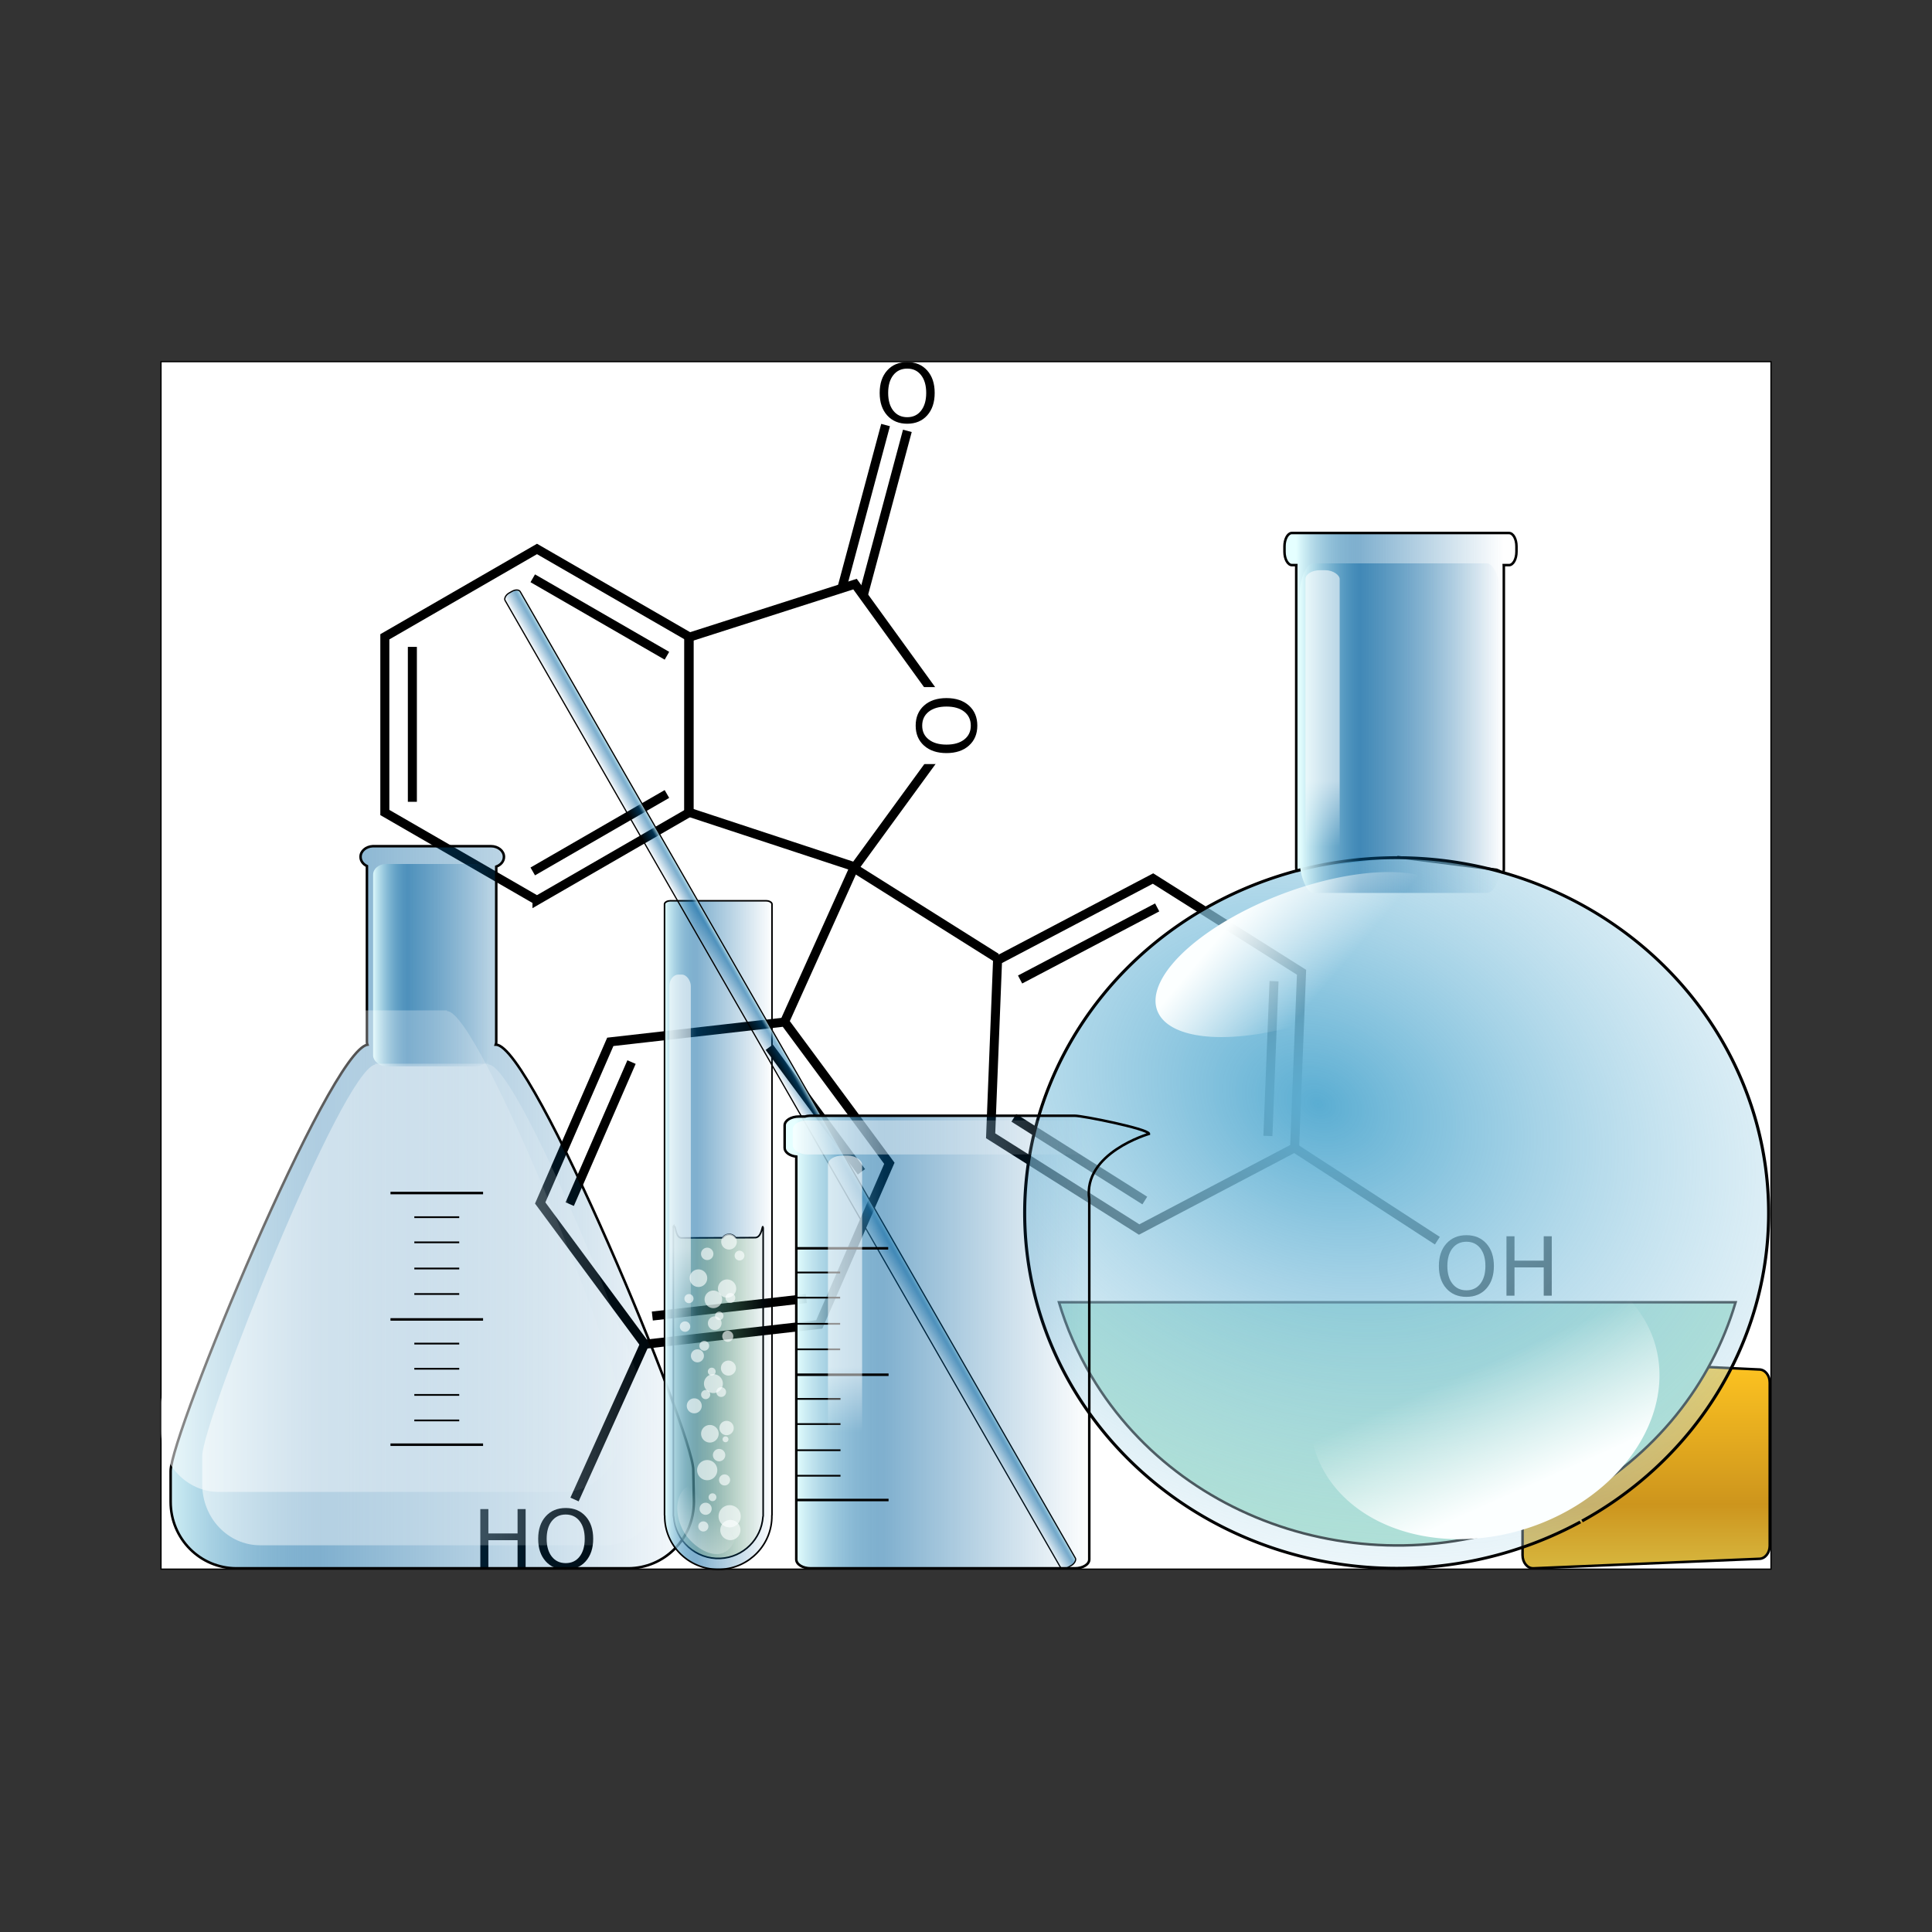 <svg:svg xmlns:dc="http://purl.org/dc/elements/1.1/" xmlns:ns1="http://www.w3.org/1999/xlink" xmlns:ns3="http://web.resource.org/cc/" xmlns:rdf="http://www.w3.org/1999/02/22-rdf-syntax-ns#" xmlns:svg="http://www.w3.org/2000/svg" height="768.0" id="svg2174" version="1.0" viewBox="-64 -143.93 768 768.0" width="768">
  <svg:rect x="-64" y="-143.93" width="768" height="768.0" fill="#333333" stroke="none"/>
  <svg:defs id="defs2176">
    <svg:linearGradient gradientTransform="matrix(1.356 0 0 .176 -347.49 549.09)" gradientUnits="userSpaceOnUse" id="linearGradient2548" x1="190.6" x2="217.39" y1="398.42" y2="397.24" ns1:href="#linearGradient2235" />
    <svg:linearGradient gradientTransform="matrix(1.071 0 0 1 -22.135 4)" gradientUnits="userSpaceOnUse" id="linearGradient2546" x1="197.61" x2="198.11" y1="398.01" y2="452.05" ns1:href="#linearGradient2235" />
    <svg:linearGradient gradientUnits="userSpaceOnUse" id="linearGradient2544" x1="186.53" x2="255.66" y1="394.21" y2="394.21" ns1:href="#linearGradient2188" />
    <svg:linearGradient gradientUnits="userSpaceOnUse" id="linearGradient2542" x1="192.12" x2="250.06" y1="493.88" y2="493.88">
      <svg:stop id="stop2207" offset="0" style="stop-color:#fdffc2;stop-opacity:.583" />
      <svg:stop id="stop2213" offset=".415" style="stop-color:#babf2d;stop-opacity:.323" />
      <svg:stop id="stop2209" offset="1" style="stop-color:#e5ef07;stop-opacity:0" />
    </svg:linearGradient>
    <svg:linearGradient gradientTransform="translate(-22.188 1.585)" gradientUnits="userSpaceOnUse" id="linearGradient3366" x1="79.735" x2="199.96" y1="511.02" y2="511.02" ns1:href="#linearGradient2235" />
    <svg:linearGradient gradientTransform="matrix(1.071 0 0 .485 -140.21 410.64)" gradientUnits="userSpaceOnUse" id="linearGradient3369" x1="197.61" x2="198.11" y1="398.01" y2="452.05" ns1:href="#linearGradient2235" />
    <svg:linearGradient gradientTransform="translate(-375.62 -131.55)" gradientUnits="userSpaceOnUse" id="linearGradient3384" x1="434.55" x2="552.04" y1="725.48" y2="725.48" ns1:href="#linearGradient2188" />
    <svg:linearGradient gradientTransform="matrix(0 -1.011 1 0 22.981 945.6)" gradientUnits="userSpaceOnUse" id="linearGradient3482" x1="461.2" x2="543.61" y1="567.39" y2="567.39">
      <svg:stop id="stop3473" offset="0" style="stop-color:#d7b73f" />
      <svg:stop id="stop3479" offset=".302" style="stop-color:#cd951d" />
      <svg:stop id="stop3475" offset="1" style="stop-color:#ffc521" />
    </svg:linearGradient>
    <svg:linearGradient gradientTransform="matrix(.488 5.881e-8 -5.881e-8 .488 -150.61 166.4)" gradientUnits="userSpaceOnUse" id="linearGradient2318" x1="43.877" x2="59.141" y1="511.12" y2="511.12" ns1:href="#linearGradient2188" />
    <svg:linearGradient gradientTransform="matrix(.883 0 0 .797 -21.947 172.41)" gradientUnits="userSpaceOnUse" id="linearGradient3363" x1="427.42" x2="650.3" y1="856.63" y2="856.63" ns1:href="#linearGradient2235" />
    <svg:linearGradient gradientTransform="matrix(.883 0 0 .797 -5.557 193.61)" gradientUnits="userSpaceOnUse" id="linearGradient3359" x1="427.42" x2="650.3" y1="856.63" y2="856.63" ns1:href="#linearGradient2235" />
    <svg:linearGradient gradientUnits="userSpaceOnUse" id="linearGradient3339" x1="446.5" x2="493.5" y1="742.16" y2="742.16" ns1:href="#linearGradient2188" />
    <svg:linearGradient gradientTransform="matrix(1.005 0 0 .868 -70.906 133.45)" gradientUnits="userSpaceOnUse" id="linearGradient3304" x1="427.42" x2="650.3" y1="856.63" y2="856.63" ns1:href="#linearGradient2188" />
    <svg:linearGradient gradientUnits="userSpaceOnUse" id="linearGradient2532" x1="604.76" x2="599.25" y1="550.67" y2="499.39" ns1:href="#linearGradient2281" />
    <svg:linearGradient id="linearGradient2235">
      <svg:stop id="stop2237" offset="0" style="stop-color:white;stop-opacity:.573" />
      <svg:stop id="stop2239" offset="1" style="stop-color:white;stop-opacity:0" />
    </svg:linearGradient>
    <svg:linearGradient gradientTransform="matrix(1.071 0 0 .485 268.1 68.922)" gradientUnits="userSpaceOnUse" id="linearGradient2530" x1="197.61" x2="198.11" y1="398.01" y2="452.05" ns1:href="#linearGradient2235" />
    <svg:linearGradient id="linearGradient2281">
      <svg:stop id="stop2283" offset="0" style="stop-color:#fcffff" />
      <svg:stop id="stop2285" offset="1" style="stop-color:#fcffff;stop-opacity:0" />
    </svg:linearGradient>
    <svg:linearGradient gradientUnits="userSpaceOnUse" id="linearGradient2528" x1="454.78" x2="476.51" y1="346.7" y2="386.11" ns1:href="#linearGradient2281" />
    <svg:linearGradient gradientTransform="matrix(1 0 0 3.92 0 -899.93)" gradientUnits="userSpaceOnUse" id="linearGradient2526" x1="477.92" x2="558.14" y1="291.03" y2="291.03" ns1:href="#linearGradient2188" />
    <svg:radialGradient cx="516.53" cy="374.53" gradientTransform="matrix(2.034 1.114 -.891 1.626 -198.3 -814.79)" gradientUnits="userSpaceOnUse" id="radialGradient2524" r="121.13">
      <svg:stop id="stop2277" offset="0" style="stop-color:#5aadd2" />
      <svg:stop id="stop2279" offset="1" style="stop-color:#fcffff;stop-opacity:0" />
    </svg:radialGradient>
    <svg:linearGradient id="linearGradient2188">
      <svg:stop id="stop2190" offset="0" style="stop-color:#e5ffff" />
      <svg:stop id="stop2196" offset=".302" style="stop-color:#00609e;stop-opacity:.498" />
      <svg:stop id="stop2192" offset="1" style="stop-color:#00609e;stop-opacity:0" />
    </svg:linearGradient>
    <svg:linearGradient gradientTransform="matrix(.548 0 0 .732 235.18 43.719)" gradientUnits="userSpaceOnUse" id="linearGradient2522" x1="440.6" x2="591.16" y1="267.05" y2="267.05" ns1:href="#linearGradient2188" />
  </svg:defs>
  <svg:g id="layer2">
    <svg:rect height="480" id="rect5448" style="color:black;stroke:black;stroke-width:0.5;fill:white" width="640" x="0" y="-.17" />
    <svg:g id="g5386" transform="matrix(.675 0 0 .675 68.883 -11.117)">
      <svg:g id="g9083" transform="translate(1.913 91.68)">
        <svg:path d="m120.21 167.18l-88.111-50.87v-101.74l88.111-50.867 88.11 50.87v101.74l-88.11 50.87z" id="path1871" style="stroke:black;stroke-linecap:square;stroke-width:5.226;fill:none" transform="matrix(1.017 0 0 1.017 -4.789 71.766)" />
        <svg:path d="m44.071 92.516v91.234" id="path2758" style="stroke:black;stroke-width:5.315;fill:none" />
        <svg:path d="m114.97 52.121l79.02 45.619" id="path9848" style="stroke:black;stroke-width:5.315;fill:none" />
        <svg:path d="m193.98 179.15l-79.01 45.61" id="path9850" style="stroke:black;stroke-width:5.315;fill:none" />
      </svg:g>
      <svg:path d="m208.88 174.06l-84.38-58.95 29.98-98.462 102.91-1.915 33.62 97.287-82.13 62.04z" id="path1941" style="stroke:black;stroke-linecap:square;stroke-width:5.315;fill:none" transform="matrix(.957 -.287 .291 .958 56.058 206.98)" />
      <svg:path d="m207.88-385.32h45.33v49.55h-45.33v-49.55z" id="rect2830" style="fill-rule:evenodd;fill:white" transform="rotate(90)" />
      <svg:path d="m230.57-374.85c-3.44 0-6.18 1.28-8.21 3.84-2.01 2.57-3.02 6.06-3.02 10.48 0 4.41 1.01 7.89 3.02 10.45 2.03 2.57 4.77 3.85 8.21 3.85 3.43 0 6.15-1.28 8.15-3.85 2.02-2.56 3.03-6.04 3.03-10.45 0-4.42-1.01-7.91-3.03-10.48-2-2.56-4.72-3.84-8.15-3.84m0-3.84c4.9 0 8.82 1.65 11.76 4.94 2.94 3.28 4.41 7.69 4.41 13.22 0 5.52-1.47 9.92-4.41 13.22-2.94 3.28-6.86 4.92-11.76 4.92-4.93 0-8.86-1.64-11.82-4.92-2.93-3.28-4.4-7.69-4.4-13.22s1.47-9.94 4.4-13.22c2.96-3.29 6.89-4.94 11.82-4.94" id="text3717" style="fill:black" transform="rotate(90)" />
      <svg:g id="g10020" transform="translate(1.913 91.68)">
        <svg:path d="m322.75-38.126l-25.73 96.02" id="path5512" style="stroke:black;stroke-width:5.315;fill:none" />
        <svg:path d="m335.58-34.71l-25.73 96.02" id="path6399" style="stroke:black;stroke-width:5.315;fill:none" />
      </svg:g>
      <svg:path d="m337.41 20.315c-3.44 0-6.17 1.281-8.2 3.844-2.02 2.562-3.02 6.054-3.02 10.476 0 4.407 1 7.891 3.02 10.453 2.03 2.563 4.76 3.844 8.2 3.844s6.16-1.281 8.16-3.844c2.01-2.562 3.02-6.046 3.02-10.453 0-4.422-1.01-7.914-3.02-10.476-2-2.563-4.72-3.844-8.16-3.844m0-3.844c4.91 0 8.83 1.649 11.77 4.945 2.94 3.282 4.4 7.688 4.4 13.219 0 5.516-1.46 9.922-4.4 13.219-2.94 3.281-6.86 4.922-11.77 4.922-4.92 0-8.86-1.641-11.81-4.922-2.94-3.281-4.41-7.687-4.41-13.219 0-5.531 1.47-9.937 4.41-13.219 2.95-3.296 6.89-4.945 11.81-4.945" id="text6409" style="fill:black" />
      <svg:g id="g9996" transform="matrix(.917 .399 -.399 .917 171.55 326.29)">
        <svg:path d="m120.21 167.18l-88.111-50.87v-101.74l88.111-50.867 88.11 50.87v101.74l-88.11 50.87z" id="path9998" style="stroke:black;stroke-linecap:square;stroke-width:5.226;fill:none" transform="matrix(1.017 0 0 1.017 -4.789 71.766)" />
        <svg:path d="m44.071 92.516v91.234" id="path10000" style="stroke:black;stroke-width:5.315;fill:none" />
        <svg:path d="m114.97 52.121l79.02 45.619" id="path10002" style="stroke:black;stroke-width:5.315;fill:none" />
        <svg:path d="m193.98 179.15l-79.01 45.61" id="path10004" style="stroke:black;stroke-width:5.315;fill:none" />
      </svg:g>
      <svg:path d="m265.48 404.32l40.84-90.63" id="path10008" style="stroke:black;stroke-width:5.315;fill:none" />
      <svg:path d="m305.84 314.31l84.13 52.95" id="path10018" style="stroke:black;stroke-width:5.315;fill:none" />
      <svg:path d="m141.48 686.32l40.84-90.63" id="path10028" style="stroke:black;stroke-width:5.315;fill:none" />
      <svg:path d="m86.004 691.95h4.734v14.35h17.202v-14.35h4.74v34.99h-4.74v-16.66h-17.202v16.66h-4.734v-34.99m50.296 3.21c-3.44 0-6.17 1.28-8.2 3.85-2.02 2.56-3.03 6.05-3.03 10.47 0 4.41 1.01 7.89 3.03 10.46 2.03 2.56 4.76 3.84 8.2 3.84s6.16-1.28 8.16-3.84c2.01-2.57 3.02-6.05 3.02-10.46 0-4.42-1.01-7.91-3.02-10.47-2-2.57-4.72-3.85-8.16-3.85m0-3.84c4.91 0 8.83 1.65 11.77 4.94 2.93 3.29 4.4 7.69 4.4 13.22 0 5.52-1.47 9.92-4.4 13.22-2.94 3.28-6.86 4.92-11.77 4.92-4.92 0-8.86-1.64-11.81-4.92-2.94-3.28-4.41-7.69-4.41-13.22s1.47-9.93 4.41-13.22c2.95-3.29 6.89-4.94 11.81-4.94" id="text10038" style="fill:black" />
      <svg:g id="g10076" transform="matrix(.152 -.988 .988 .152 5.022 814.57)">
        <svg:g id="g10042" transform="matrix(.917 .399 -.399 .917 405.64 234.61)">
          <svg:path d="m120.21 167.18l-88.111-50.87v-101.74l88.111-50.867 88.11 50.87v101.74l-88.11 50.87z" id="path10044" style="stroke:black;stroke-linecap:square;stroke-width:5.226;fill:none" transform="matrix(1.017 0 0 1.017 -4.789 71.766)" />
          <svg:path d="m44.071 92.516v91.234" id="path10046" style="stroke:black;stroke-width:5.315;fill:none" />
          <svg:path d="m114.97 52.121l79.02 45.619" id="path10048" style="stroke:black;stroke-width:5.315;fill:none" />
          <svg:path d="m193.98 179.15l-79.01 45.61" id="path10050" style="stroke:black;stroke-width:5.315;fill:none" />
        </svg:g>
        <svg:path d="m375.57 594.64l40.84-90.63" id="path10052" style="stroke:black;stroke-width:5.315;fill:none" />
      </svg:g>
      <svg:path d="m666.73 534.51c-3.44 0-6.17 1.28-8.2 3.84-2.02 2.56-3.03 6.06-3.03 10.48 0 4.4 1.01 7.89 3.03 10.45 2.03 2.56 4.76 3.84 8.2 3.84s6.16-1.28 8.16-3.84c2.01-2.56 3.02-6.05 3.02-10.45 0-4.42-1.01-7.92-3.02-10.48-2-2.56-4.72-3.84-8.16-3.84m0-3.85c4.91 0 8.83 1.65 11.77 4.95 2.93 3.28 4.4 7.69 4.4 13.22 0 5.51-1.47 9.92-4.4 13.22-2.94 3.28-6.86 4.92-11.77 4.92-4.92 0-8.86-1.64-11.81-4.92-2.94-3.29-4.41-7.69-4.41-13.22s1.47-9.94 4.41-13.22c2.95-3.3 6.89-4.95 11.81-4.95m23.58 0.64h4.73v14.34h17.21v-14.34h4.73v34.99h-4.73v-16.67h-17.21v16.67h-4.73v-34.99" id="text10054" style="fill:black" />
    </svg:g>
  </svg:g>
  <svg:g id="layer1">
    <svg:path d="m541.24 474.27c0 2.9 1.88 5.23 4.21 5.23l89.84-3.78c2.33 0 4.21-2.33 4.21-5.23v-64.8c0-2.89-1.88-5.23-4.21-5.23l-89.84-4.25c-2.33 0-4.21 2.33-4.21 5.23v72.83z" id="rect3469" style="stroke:black;fill:url(#linearGradient3482)" />
    <svg:g id="g2512" transform="translate(-25.385 -95.375)">
      <svg:path d="m382.34 469.12c2.99 10.08 7.29 19.99 12.97 29.5 37.96 63.58 123.2 85.98 190.28 50l0.66-0.34c33.11-17.98 55.53-46.86 65.06-79.16h-268.97z" id="path2352" style="stroke:black;fill:#a5dfc9" />
      <svg:g id="g2339">
        <svg:path d="m516.83 292.14l38.95 4.98c1.74 0 3.4 2.68 3.4-0.26v-120.26c0-0.18-0.01-0.33-0.02-0.51h2.08c1.65 0 2.97-2.38 2.97-5.33v-2.12c0-2.95-1.32-5.31-2.97-5.31h-86.25c-0.08 0-0.18-0.01-0.26 0-1.53 0.21-2.74 2.5-2.74 5.31v2.12c0 2.95 1.35 5.33 3 5.33h1.69c-0.01 0.17-0.02 0.33-0.02 0.51v119.59c0 2.95 1.68 0.54 3.42 0.54" id="rect2236" style="stroke:black;fill:url(#linearGradient2522)" />
        <svg:path d="m603.67 511.5a120.61 120.61 0 1 1 0.56 -0.32" id="path2270" style="stroke:black;fill:url(#radialGradient2524)" transform="matrix(1.226 0 0 1.171 -150.5 -42.526)" />
        <svg:rect height="131.01" id="rect2329" rx="5.731" ry="13.828" style="fill:url(#linearGradient2526)" width="80.211" x="477.92" y="175.39" />
        <svg:path d="m549.14 369.44a62.809 25.727 0 1 1 0.29 -0.07" id="path2291" style="fill:url(#linearGradient2528)" transform="matrix(.935 -.355 .355 .935 -126.88 189.91)" />
        <svg:rect height="146.1" id="rect2301" rx="5.731" ry="3.527" style="fill:url(#linearGradient2530)" width="13.584" x="480.34" y="178.11" />
        <svg:path d="m615.72 561.27a70.784 55.145 0 1 1 0.33 -0.14" id="path2314" style="fill:url(#linearGradient2532)" transform="matrix(.952 -.308 .308 .952 -160.47 197.55)" />
      </svg:g>
    </svg:g>
    <svg:g id="g3451" transform="translate(-362.67 -502.44)">
      <svg:path d="m446.84 694.88c-2.71 0.13-4.84 1.97-4.84 4.21v0.07c0 1.55 1.01 2.89 2.53 3.62v69.88c0 0.4 0.06 0.79 0.19 1.15-15.2 2.57-78.22 154.92-78.22 169.44v12.25c0 14.65 11.69 26.44 26.19 26.44h155.62c14.5 0 26.19-11.79 26.19-26.44l-0.25-12.69c0-14.64-63.94-169.03-78.44-169.03h-0.06c0.12-0.36 0.19-0.73 0.19-1.12v-69.66c1.81-0.65 3.06-2.12 3.06-3.84v-0.07c0-2.33-2.32-4.21-5.19-4.21h-2.65-42.19-1.78c-0.11 0-0.24-0.01-0.35 0z" id="rect3293" style="stroke:black;fill:url(#linearGradient3304)" />
      <svg:rect height="80.412" id="rect3331" rx="5.172" ry="4.213" style="fill:url(#linearGradient3339)" width="46" x="447" y="701.95" />
      <svg:path d="m447.75 781.36c0.02 0.1 0.06 0.21 0.09 0.31-13.36 2.36-68.78 142.24-68.78 155.58v11.25c0 13.45 10.28 24.28 23.03 24.28h136.85c12.75 0 23.03-10.83 23.03-24.28l-0.22-11.63c0-13.45-56.22-155.23-68.97-155.23h-0.06c0.03-0.1 0.07-0.18 0.09-0.28h-45.06z" id="path3352" style="fill:url(#linearGradient3359)" />
      <svg:path d="m431.36 760.17c0.02 0.1 0.06 0.21 0.09 0.3-13.36 2.37-68.78 142.24-68.78 155.58v11.25c0 13.45 10.28 24.28 23.03 24.28h136.85c12.75 0 23.03-10.83 23.03-24.28l-0.22-11.63c0-13.45-56.22-155.23-68.97-155.23h-0.06c0.03-0.1 0.07-0.18 0.09-0.27h-45.06z" id="path3361" style="fill:url(#linearGradient3363)" />
      <svg:g id="g3438">
        <svg:path d="m453.89 883h36.81" id="path3388" style="stroke:black;stroke-width:1px;fill:none" />
        <svg:path d="m453.89 932.8h36.81" id="path3390" style="stroke:black;stroke-width:1px;fill:none" />
        <svg:path d="m463.37 923.15h17.85" id="path3392" style="stroke:black;stroke-width:.696px;fill:none" />
        <svg:path d="m463.37 913.01h17.85" id="path3394" style="stroke:black;stroke-width:.696px;fill:none" />
        <svg:path d="m463.37 902.61h17.85" id="path3396" style="stroke:black;stroke-width:.696px;fill:none" />
        <svg:path d="m463.37 892.61h17.85" id="path3398" style="stroke:black;stroke-width:.696px;fill:none" />
        <svg:path d="m453.89 832.76h36.81" id="path3400" style="stroke:black;stroke-width:1px;fill:none" />
        <svg:path d="m463.37 872.9h17.85" id="path3402" style="stroke:black;stroke-width:.696px;fill:none" />
        <svg:path d="m463.37 862.76h17.85" id="path3404" style="stroke:black;stroke-width:.696px;fill:none" />
        <svg:path d="m463.37 852.36h17.85" id="path3406" style="stroke:black;stroke-width:.696px;fill:none" />
        <svg:path d="m463.37 842.36h17.85" id="path3408" style="stroke:black;stroke-width:.696px;fill:none" />
      </svg:g>
    </svg:g>
    <svg:g id="g2474" transform="matrix(.627 0 0 .627 82.892 99.866)">
      <svg:path d="m192.81 388.53v0.03h-0.03v0.03 0.07 0.03h-0.03-0.03s-0.03 0.02-0.03 0.03c-0.07 0.17-0.05 0.75-0.07 0.87 0 0.01 0.01 0.03 0 0.03 0.01 0.02 0 0.05 0 0.07v182.43 0.07c0.01 0.08 0.02 0.2 0.04 0.28 0 0-0.01 0.03 0 0.03l0.03 0.03c0.02 0.04 0.04 0.09 0.06 0.13v0.03 0.03 0.03h0.03v0.03c1.06 15.35 14.21 27.13 29.66 26.41 14.56-0.69 26.04-12.24 27-26.44v-0.03-0.03c0-0.01 0.02-0.03 0.03-0.03 0.02-0.06 0.05-0.14 0.06-0.19 0.02-0.08 0.03-0.2 0.03-0.28v-0.07-182.43-0.07-0.03c-0.02-0.2-0.08-0.43-0.18-0.62-0.01-0.01-0.03-0.02-0.04-0.03 0 0 0.01-0.03 0-0.03 0-0.01-0.03 0-0.03 0h-0.03l-0.03 0.03s-0.03 0.02-0.03 0.03c-0.44 0.76-1.02 7.05-4.97 6.84l-12.16 0.07c-0.94-1.37-2.53-2.21-4.31-2.13-1.62 0.08-3.03 0.91-3.87 2.16l-25.82 0.09c-3.54 0.38-3.97-5.86-4.4-6.91-0.01-0.01-0.03-0.05-0.03-0.06-0.01-0.02-0.02-0.05-0.04-0.06-0.31-0.24-0.53-0.35-0.65-0.41-0.02-0.01-0.05-0.02-0.06-0.03h-0.03-0.04-0.03z" id="path2198" style="stroke:black;fill:url(#linearGradient2542)" />
      <svg:g id="g2347">
        <svg:path d="m190.53 182.25c-1.64 0.05-3.01 0.76-3.41 1.69-0.02 0.06-0.04 0.15-0.06 0.22-0.02 0.08-0.03 0.19-0.03 0.28v0.03 387.03c0 0.08-0.01 0.18 0 0.25s0.04 0.16 0.06 0.22c0.01 0.01 0.03 0.02 0.03 0.03s0.01 0.02 0 0.03c0.01 0.01 0 0.02 0 0.03 0 0.64 0.01 1.3 0.04 1.94 0.88 18.62 16.81 33 35.56 32.12 18.36-0.85 32.62-16.04 32.37-34.15 0.01-0.02 0-0.05 0-0.06 0.02-0.05 0.06-0.11 0.07-0.16 0.01-0.07 0-0.17 0-0.25v-387.03-0.03c-0.01-0.09-0.02-0.2-0.04-0.28-0.01-0.07-0.03-0.16-0.06-0.22-0.41-0.96-1.86-1.69-3.59-1.69h-60.75-0.19z" id="rect1306" style="stroke:black;fill:url(#linearGradient2544)" />
        <svg:rect height="301.13" id="rect2233" rx="5.731" ry="7.27" style="fill:url(#linearGradient2546)" width="13.584" x="190.11" y="229.05" />
        <svg:rect height="47.963" id="rect2243" rx="16.754" ry="23.981" style="fill:url(#linearGradient2548)" transform="matrix(.918 -.397 .442 .897 0 0)" width="33.507" x="-78.802" y="588.6" />
      </svg:g>
      <svg:path d="m224.22 566.37a3.923 3.923 0 1 1 -0.01 -0.06" id="path2247" style="fill:#fcffff;fill-opacity:.635" transform="translate(1.28 -33.276)" />
      <svg:path d="m220.08 553.49a5.574 5.574 0 1 1 0 -0.09" id="path2249" style="fill:#fcffff;fill-opacity:.635" transform="translate(1.28 -33.276)" />
      <svg:path d="m231.24 550.44a4.542 4.542 0 1 1 -0.01 -0.07" id="path2251" style="fill:#fcffff;fill-opacity:.635" transform="translate(-.372 -34.515)" />
      <svg:path d="m224.63 519.2a5.987 5.987 0 1 1 -0.01 -0.1" id="path2253" style="fill:#fcffff;fill-opacity:.635" transform="translate(-.64 -31.357)" />
      <svg:path d="m237.02 501.5a4.749 4.749 0 1 1 -0.01 -0.08" id="path2255" style="fill:#fcffff;fill-opacity:.635" transform="translate(-4.769 -23.511)" />
      <svg:path d="m221.74 482.11a4.336 4.336 0 1 1 -0.01 -0.07" id="path2259" style="fill:#fcffff;fill-opacity:.635" transform="translate(1.425 -32.595)" />
      <svg:path d="m224.21 466.36a5.574 5.574 0 1 1 0 -0.09" id="path2261" style="fill:#fcffff;fill-opacity:.635" transform="translate(-.64 -31.357)" />
      <svg:path d="m214.72 452.32a5.574 5.574 0 1 1 -0.01 -0.09" id="path2263" style="fill:#fcffff;fill-opacity:.635" transform="translate(-.64 -31.357)" />
      <svg:path d="m232.48 464.83a3.097 3.097 0 1 1 -0.01 -0.05" id="path2265" style="fill:#fcffff;fill-opacity:.635" transform="translate(-.64 -31.357)" />
      <svg:path d="m225.04 476.82a2.684 2.684 0 1 1 0 -0.04" id="path2267" style="fill:#fcffff;fill-opacity:.635" transform="translate(-.64 -31.357)" />
      <svg:path d="m206.05 465.87a2.89 2.89 0 1 1 0 -0.05" id="path2269" style="fill:#fcffff;fill-opacity:.635" transform="translate(-.64 -31.357)" />
      <svg:path d="m226.28 503.46a2.478 2.478 0 1 1 0 -0.04" id="path2271" style="fill:#fcffff;fill-opacity:.635" transform="translate(-6.834 -22.685)" />
      <svg:path d="m227.52 534.61a3.097 3.097 0 1 1 0 -0.05" id="path2273" style="fill:#fcffff;fill-opacity:.635" transform="translate(-1.466 -40.854)" />
      <svg:path d="m213.07 538.13a2.89 2.89 0 1 1 0 -0.05" id="path2275" style="fill:#fcffff;fill-opacity:.635" transform="translate(2.932 -42.774)" />
      <svg:path d="m226.28 556.97a1.858 1.858 0 1 1 0 -0.03" id="path2277" style="fill:#fcffff;fill-opacity:.635" transform="translate(1.28 -33.276)" />
      <svg:path d="m215.95 571.21a6.4 6.4 0 1 1 0 -0.1" id="path2279" style="fill:#fcffff;fill-opacity:.635" transform="translate(4.542 -27.93)" />
      <svg:path d="m212.65 502.15a4.129 4.129 0 1 1 0 -0.07" id="path2319" style="fill:#fcffff;fill-opacity:.635" transform="translate(-.64 -31.357)" />
      <svg:path d="m215.96 495.8a3.097 3.097 0 1 1 0 -0.05" id="path2321" style="fill:#fcffff;fill-opacity:.635" transform="translate(-.64 -31.357)" />
      <svg:path d="m231.24 489.17a3.51 3.51 0 1 1 -0.01 -0.06" id="path2323" style="fill:#fcffff;fill-opacity:.635" transform="translate(-.64 -31.357)" />
      <svg:path d="m232.47 428.16a5.781 5.781 0 1 1 0 -0.09" id="path2325" style="fill:#fcffff;fill-opacity:.635" />
      <svg:path d="m225.04 580.27a2.478 2.478 0 1 1 0 -0.04" id="path2327" style="fill:#fcffff;fill-opacity:.635" transform="translate(-5.119 -19.838)" />
      <svg:path d="m239.49 568.04a3.51 3.51 0 1 1 0 -0.06" id="path2329" style="fill:#fcffff;fill-opacity:.635" transform="translate(-10.879 -18.558)" />
      <svg:path d="m209.35 535.77a4.749 4.749 0 1 1 0 -0.07" id="path2331" style="fill:#fcffff;fill-opacity:.635" transform="translate(1.28 -33.276)" />
      <svg:path d="m203.98 483.6a3.303 3.303 0 1 1 0 -0.05" id="path2333" style="fill:#fcffff;fill-opacity:.635" transform="translate(-.64 -31.357)" />
      <svg:path d="m238.26 437.99a3.097 3.097 0 1 1 -0.01 -0.05" id="path2335" style="fill:#fcffff;fill-opacity:.635" transform="translate(-.64 -31.357)" />
      <svg:path d="m218.02 406.15a3.923 3.923 0 1 1 0 -0.06" id="path2337" style="fill:#fcffff;fill-opacity:.635" />
      <svg:path d="m233.71 397.64a4.955 4.955 0 1 1 0 -0.08" id="path2339" style="fill:#fcffff;fill-opacity:.635" transform="translate(-.826 .826)" />
      <svg:path d="m216.93 567.76a3.84 3.84 0 1 1 0 -0.07" id="path2347" style="fill:#fcffff;fill-opacity:.635" />
      <svg:path d="m231.61 586.94a6.399 6.399 0 1 1 0.04 -0.02l-3.19-5.55z" id="path2353" style="fill:#fcffff;fill-opacity:.635" />
      <svg:path d="m231.92 578.54a7.039 7.039 0 1 1 0.05 -0.03l-3.51-6.1z" id="path2355" style="fill:#fcffff;fill-opacity:.635" />
      <svg:path d="m213.39 581.6a3.2 3.2 0 1 1 0.03 -0.02l-1.6-2.77z" id="path2357" style="fill:#fcffff;fill-opacity:.635" />
    </svg:g>
    <svg:g id="g5450" transform="translate(-65.83 -13.124)">
      <svg:rect height="446.59" id="rect2310" rx="2.799" ry="1.723" style="stroke:black;stroke-width:.488;fill:url(#linearGradient2318)" transform="matrix(-.867 .498 .498 .867 0 0)" width="6.966" x="-128.94" y="192.72" />
      <svg:g id="g3410" transform="translate(258.92 -191.27)">
        <svg:path d="m64.789 503.99c-0.683 0.02-1.341 0.15-1.938 0.31h-0.062-2.25c-3.175 0-5.719 1.58-5.719 3.53v8.94c0 1.72 1.974 3.15 4.625 3.47v160.12c0 1.96 2.544 3.53 5.719 3.53h105.04c3.17 0 5.71-1.57 5.71-3.53v-143.16c-2.67-18.37 23.72-26 23.72-26 0-0.02 0.01-0.07 0-0.09-0.79-2.02-26.31-7.12-29.43-7.12h-105.04c-0.12 0-0.249-0.01-0.371 0z" id="rect1423" style="stroke:black;fill:url(#linearGradient3384)" />
        <svg:g id="g2439" transform="translate(-375.62 -131.55)">
          <svg:path d="m434.93 738.49h36.82" id="path2415" style="stroke:black;stroke-width:1px;fill:none" />
          <svg:path d="m434.93 788.29h36.82" id="path2417" style="stroke:black;stroke-width:1px;fill:none" />
          <svg:path d="m434.78 778.64h17.86" id="path2419" style="stroke:black;stroke-width:.696px;fill:none" />
          <svg:path d="m434.78 768.5h17.86" id="path2421" style="stroke:black;stroke-width:.696px;fill:none" />
          <svg:path d="m434.78 758.1h17.86" id="path2423" style="stroke:black;stroke-width:.696px;fill:none" />
          <svg:path d="m434.78 748.1h17.86" id="path2425" style="stroke:black;stroke-width:.696px;fill:none" />
          <svg:path d="m434.8 688.24h36.81" id="path2427" style="stroke:black;stroke-width:1px;fill:none" />
          <svg:path d="m434.64 728.39h17.86" id="path2431" style="stroke:black;stroke-width:.696px;fill:none" />
          <svg:path d="m434.64 718.25h17.86" id="path2433" style="stroke:black;stroke-width:.696px;fill:none" />
          <svg:path d="m434.64 707.85h17.86" id="path2435" style="stroke:black;stroke-width:.696px;fill:none" />
          <svg:path d="m434.64 697.85h17.86" id="path2437" style="stroke:black;stroke-width:.696px;fill:none" />
        </svg:g>
        <svg:rect height="146.1" id="rect1394" rx="5.731" ry="3.527" style="fill:url(#linearGradient3369)" width="13.584" x="72.032" y="519.83" />
        <svg:rect height="13.534" id="rect2554" rx="5.731" ry="3.527" style="fill:url(#linearGradient3366)" width="119.22" x="58.046" y="505.84" />
      </svg:g>
    </svg:g>
  </svg:g>
</svg:svg>
